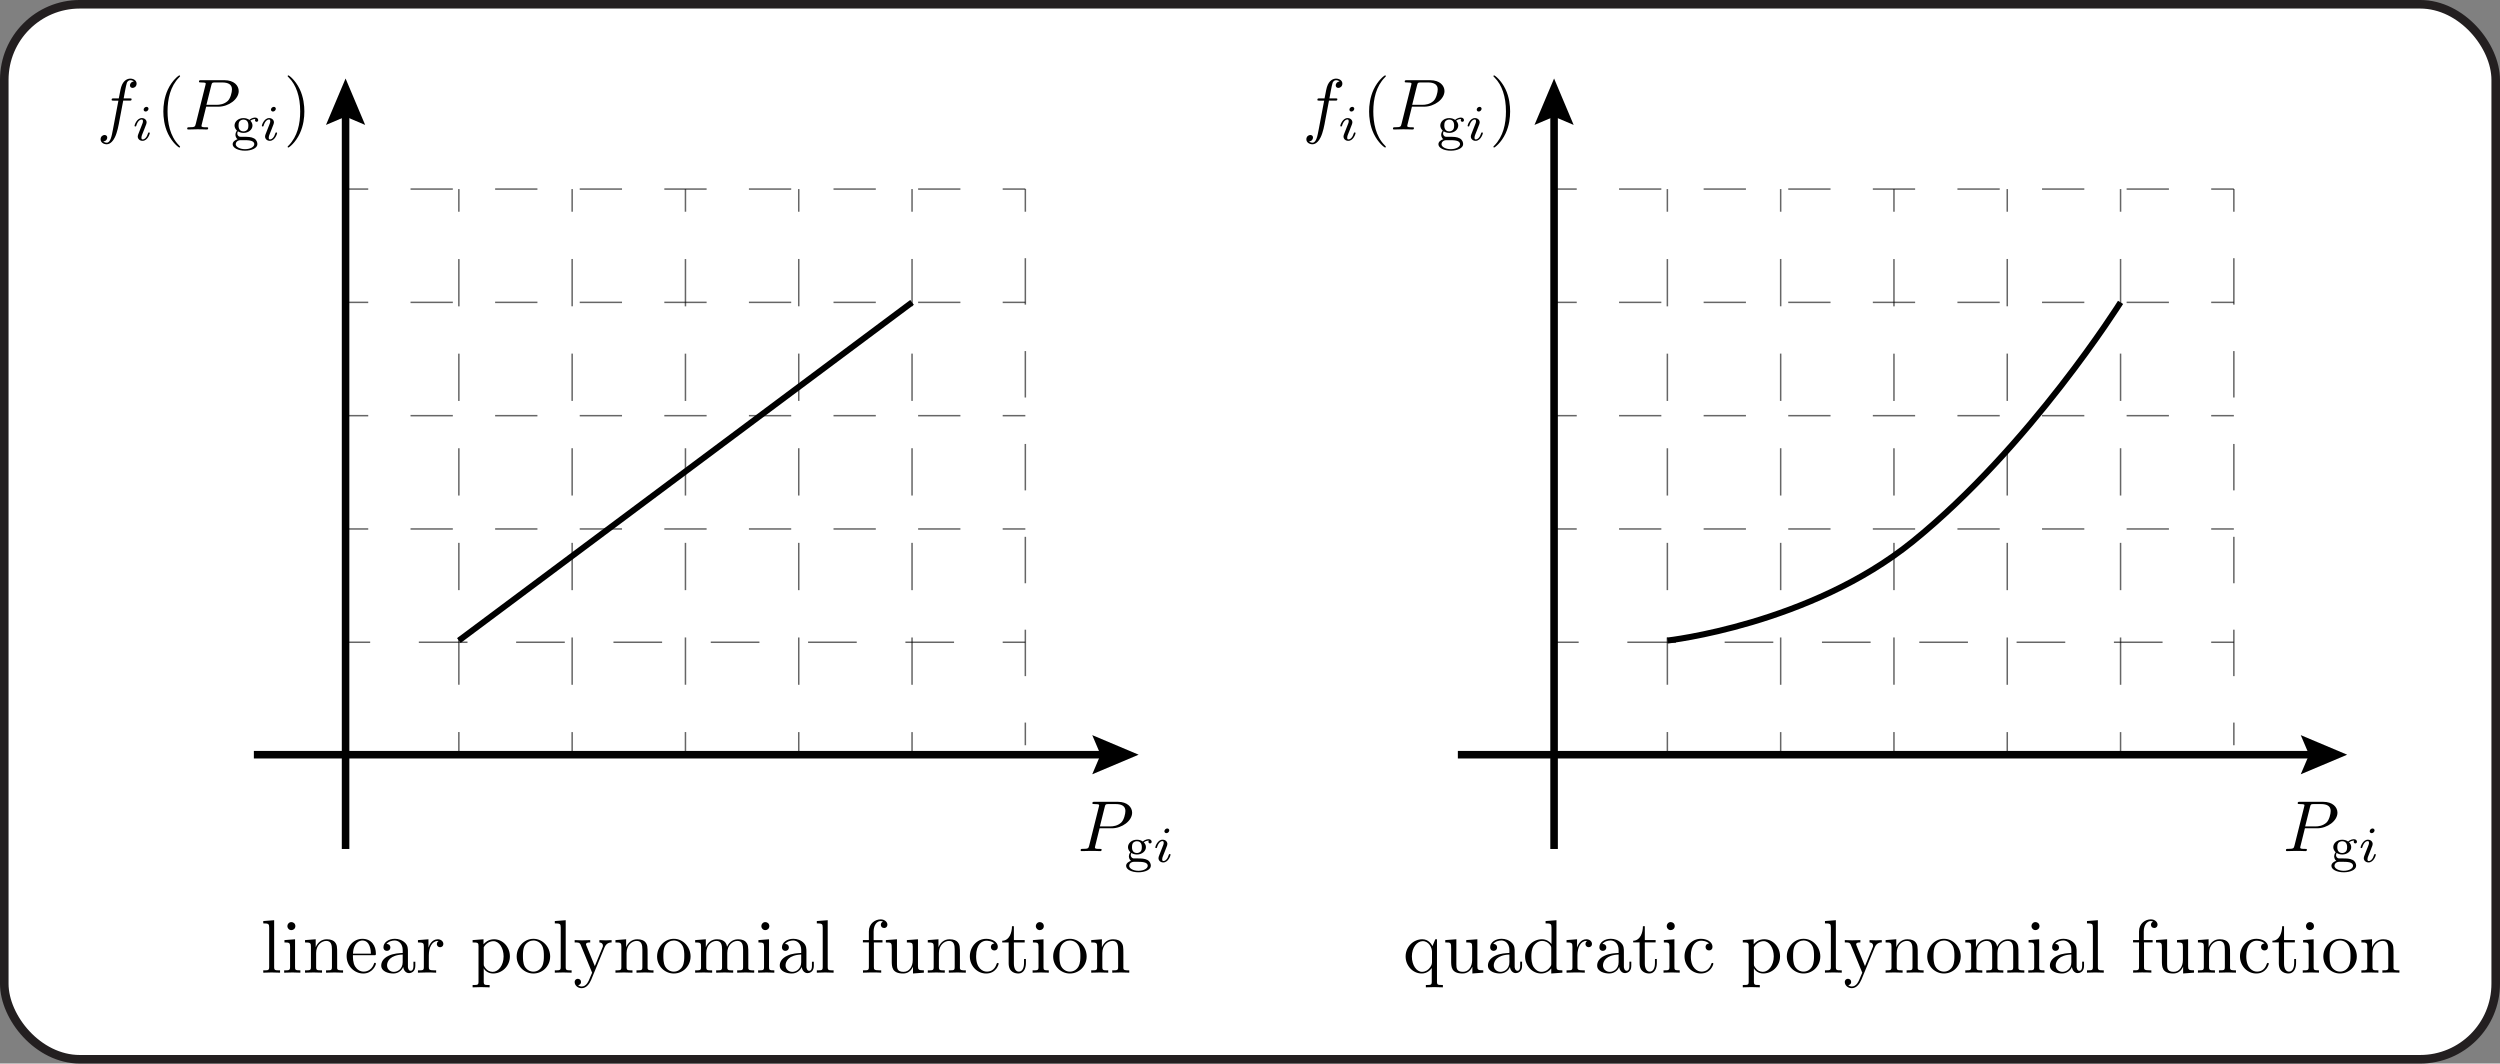 <?xml version="1.0" encoding="UTF-8"?>
<svg id="Layer_1" data-name="Layer 1" xmlns="http://www.w3.org/2000/svg" viewBox="0 0 165.493 70.405">
  <rect x="0" y="0" width="165.493" height="70.405" fill="#808080" stroke="none"/>
  <defs>
    <style>
      .cls-1 {
        fill: #fff;
        stroke: #231f20;
        stroke-miterlimit: 2;
        stroke-width: .567px;
      }

      .cls-2 {
        stroke-dasharray: 0 0 2.8 2.8;
      }

      .cls-2, .cls-3, .cls-4, .cls-5, .cls-6, .cls-7, .cls-8, .cls-9, .cls-10, .cls-11, .cls-12, .cls-13 {
        fill: none;
        stroke: #000;
        stroke-miterlimit: 10;
      }

      .cls-2, .cls-3, .cls-5, .cls-6, .cls-7, .cls-8, .cls-9, .cls-10, .cls-11, .cls-12 {
        stroke-width: .1px;
      }

      .cls-14 {
        opacity: .6;
      }

      .cls-3 {
        stroke-dasharray: 0 0 2.8 2.8;
      }

      .cls-4 {
        stroke-width: .4px;
      }

      .cls-5 {
        stroke-dasharray: 0 0 2.8 2.8;
      }

      .cls-7 {
        stroke-dasharray: 0 0 3.132 3.132;
      }

      .cls-8 {
        stroke-dasharray: 0 0 3.221 3.221;
      }

      .cls-9 {
        stroke-dasharray: 0 0 3.074 3.074;
      }

      .cls-10 {
        stroke-dasharray: 0 0 3.131 3.131;
      }

      .cls-11 {
        stroke-dasharray: 0 0 3.131 3.131;
      }

      .cls-12 {
        stroke-dasharray: 0 0 2.8 2.8;
      }

      .cls-13 {
        stroke-width: .5px;
      }
    </style>
  </defs>
  <rect class="cls-1" x=".283" y=".283" width="164.926" height="69.838" rx="5" ry="5"/>
  <g>
    <g>
      <line class="cls-13" x1="22.876" y1="56.2" x2="22.876" y2="7.287"/>
      <polygon points="24.172 8.27 22.876 7.719 21.579 8.27 22.876 5.197 24.172 8.27"/>
    </g>
    <g>
      <line class="cls-13" x1="16.805" y1="49.959" x2="73.286" y2="49.959"/>
      <polygon points="72.303 51.255 72.854 49.959 72.303 48.663 75.375 49.959 72.303 51.255"/>
    </g>
    <g class="cls-14">
      <g>
        <line class="cls-6" x1="22.876" y1="35.016" x2="24.376" y2="35.016"/>
        <line class="cls-12" x1="27.176" y1="35.016" x2="64.975" y2="35.016"/>
        <line class="cls-6" x1="66.375" y1="35.016" x2="67.875" y2="35.016"/>
      </g>
    </g>
    <g class="cls-14">
      <g>
        <line class="cls-6" x1="22.876" y1="20.016" x2="24.376" y2="20.016"/>
        <line class="cls-3" x1="27.176" y1="20.016" x2="64.975" y2="20.016"/>
        <line class="cls-6" x1="66.375" y1="20.016" x2="67.875" y2="20.016"/>
      </g>
    </g>
    <g class="cls-14">
      <g>
        <line class="cls-6" x1="23.004" y1="42.516" x2="24.504" y2="42.516"/>
        <line class="cls-8" x1="27.725" y1="42.516" x2="64.765" y2="42.516"/>
        <line class="cls-6" x1="66.375" y1="42.516" x2="67.875" y2="42.516"/>
      </g>
    </g>
    <g class="cls-14">
      <g>
        <line class="cls-6" x1="22.876" y1="27.516" x2="24.376" y2="27.516"/>
        <line class="cls-5" x1="27.176" y1="27.516" x2="64.975" y2="27.516"/>
        <line class="cls-6" x1="66.375" y1="27.516" x2="67.875" y2="27.516"/>
      </g>
    </g>
    <g class="cls-14">
      <g>
        <line class="cls-6" x1="22.876" y1="12.516" x2="24.376" y2="12.516"/>
        <line class="cls-3" x1="27.176" y1="12.516" x2="64.975" y2="12.516"/>
        <line class="cls-6" x1="66.375" y1="12.516" x2="67.875" y2="12.516"/>
      </g>
    </g>
    <g class="cls-14">
      <g>
        <line class="cls-6" x1="30.375" y1="49.959" x2="30.375" y2="48.459"/>
        <line class="cls-10" x1="30.375" y1="45.328" x2="30.375" y2="15.581"/>
        <line class="cls-6" x1="30.375" y1="14.016" x2="30.375" y2="12.516"/>
      </g>
    </g>
    <g class="cls-14">
      <g>
        <line class="cls-6" x1="37.875" y1="49.963" x2="37.875" y2="48.463"/>
        <line class="cls-7" x1="37.875" y1="45.331" x2="37.875" y2="15.581"/>
        <line class="cls-6" x1="37.875" y1="14.016" x2="37.875" y2="12.516"/>
      </g>
    </g>
    <g class="cls-14">
      <g>
        <line class="cls-6" x1="45.375" y1="49.96" x2="45.375" y2="48.46"/>
        <line class="cls-11" x1="45.375" y1="45.328" x2="45.375" y2="15.581"/>
        <line class="cls-6" x1="45.375" y1="14.016" x2="45.375" y2="12.516"/>
      </g>
    </g>
    <g class="cls-14">
      <g>
        <line class="cls-6" x1="52.875" y1="49.963" x2="52.875" y2="48.463"/>
        <line class="cls-7" x1="52.875" y1="45.331" x2="52.875" y2="15.581"/>
        <line class="cls-6" x1="52.875" y1="14.016" x2="52.875" y2="12.516"/>
      </g>
    </g>
    <g class="cls-14">
      <g>
        <line class="cls-6" x1="60.375" y1="49.963" x2="60.375" y2="48.463"/>
        <line class="cls-7" x1="60.375" y1="45.331" x2="60.375" y2="15.581"/>
        <line class="cls-6" x1="60.375" y1="14.016" x2="60.375" y2="12.516"/>
      </g>
    </g>
    <g class="cls-14">
      <g>
        <line class="cls-6" x1="67.875" y1="49.333" x2="67.875" y2="47.833"/>
        <line class="cls-9" x1="67.875" y1="44.758" x2="67.875" y2="15.553"/>
        <line class="cls-6" x1="67.875" y1="14.016" x2="67.875" y2="12.516"/>
      </g>
    </g>
    <g>
      <path d="m76.93,56.129c.084-.207.104-.257.104-.334,0-.09-.03-.117-.083-.117-.124,0-.271.12-.357.407-.011.037-.014.054-.061.054-.01,0-.057,0-.057-.043,0-.057.153-.511.484-.511.184,0,.317.127.317.284,0,.033-.01.073-.02.107-.014.04-.134.344-.164.424-.037.087-.073.177-.107.267-.029.074-.053.137-.053.214,0,.074.017.117.083.117.131,0,.277-.137.354-.404.014-.037.017-.057.063-.057.01,0,.054,0,.054.043,0,.05-.147.511-.481.511-.184,0-.317-.127-.317-.284,0-.057.017-.097.03-.141l.21-.538Zm.284-.976c-.09,0-.134-.07-.134-.127,0-.097.097-.184.188-.184.094,0,.134.073.134.127,0,.09-.091.184-.188.184Z"/>
      <path d="m74.851,56.601c0,.097.061.197.167.221.027.003.147.003.221.003.324,0,.521,0,.719.104.184.1.224.281.224.381,0,.268-.395.434-.818.434-.451,0-.819-.183-.819-.427,0-.174.174-.284.324-.334-.13-.097-.14-.254-.14-.297,0-.13.073-.241.1-.271-.094-.087-.16-.207-.16-.337,0-.261.251-.491.595-.491.147,0,.287.047.388.12.157-.144.338-.154.388-.154.134,0,.197.094.197.17,0,.077-.061.11-.107.11-.057,0-.106-.04-.106-.107,0-.053.017-.067.03-.08-.057,0-.188.003-.338.11.08.087.141.19.141.321,0,.261-.251.491-.595.491-.194,0-.314-.074-.364-.104-.021.027-.044.053-.044.137Zm.218.448c-.214.003-.321.147-.321.264,0,.174.265.331.615.331s.614-.154.614-.331c0-.264-.417-.264-.715-.264h-.193Zm.451-.698c.066-.087.066-.221.066-.274,0-.07,0-.391-.327-.391-.12,0-.211.06-.258.117-.066.087-.066.22-.066.274,0,.07,0,.391.327.391.12,0,.211-.061.258-.117Z"/>
      <path d="m72.494,56.025c-.005.029-.014.053-.014.082,0,.086.134.086.311.086.091,0,.134,0,.134.052,0,.096-.062.096-.096.096-.1,0-.206-.01-.311-.01-.1,0-.205-.004-.306-.004-.134,0-.473.014-.606.014-.014,0-.072,0-.072-.057,0-.091.053-.091.134-.091.377,0,.387-.038.435-.225l.64-2.564c.014-.058.019-.072.019-.091,0-.053-.029-.067-.105-.077-.058-.005-.144-.009-.206-.009-.095,0-.138,0-.138-.058,0-.091.052-.091.143-.091h1.548c.625,0,.94.354.94.721,0,.535-.664,1.032-1.342,1.032h-.812l-.296,1.194Zm.315-1.318h.673c.211,0,.497-.038.736-.253.186-.172.281-.583.281-.769,0-.33-.253-.458-.649-.458h-.458c-.206,0-.215.014-.259.181l-.324,1.299Z"/>
    </g>
    <line class="cls-4" x1="30.375" y1="42.402" x2="60.375" y2="20.016"/>
    <path class="cls-4" d="m140.375,20.016s-5.976,9.532-13.759,15.831c-6.804,5.506-16.241,6.556-16.241,6.556"/>
    <g>
      <line class="cls-13" x1="102.876" y1="56.2" x2="102.876" y2="7.287"/>
      <polygon points="104.172 8.27 102.876 7.719 101.579 8.27 102.876 5.197 104.172 8.27"/>
    </g>
    <g>
      <line class="cls-13" x1="96.506" y1="49.959" x2="153.286" y2="49.959"/>
      <polygon points="152.303 51.255 152.854 49.959 152.303 48.663 155.375 49.959 152.303 51.255"/>
    </g>
    <g class="cls-14">
      <g>
        <line class="cls-6" x1="102.876" y1="35.016" x2="104.376" y2="35.016"/>
        <line class="cls-12" x1="107.176" y1="35.016" x2="144.975" y2="35.016"/>
        <line class="cls-6" x1="146.375" y1="35.016" x2="147.875" y2="35.016"/>
      </g>
    </g>
    <g class="cls-14">
      <g>
        <line class="cls-6" x1="102.876" y1="20.016" x2="104.376" y2="20.016"/>
        <line class="cls-3" x1="107.176" y1="20.016" x2="144.975" y2="20.016"/>
        <line class="cls-6" x1="146.375" y1="20.016" x2="147.875" y2="20.016"/>
      </g>
    </g>
    <g class="cls-14">
      <g>
        <line class="cls-6" x1="103.004" y1="42.516" x2="104.504" y2="42.516"/>
        <line class="cls-8" x1="107.725" y1="42.516" x2="144.765" y2="42.516"/>
        <line class="cls-6" x1="146.375" y1="42.516" x2="147.875" y2="42.516"/>
      </g>
    </g>
    <g class="cls-14">
      <g>
        <line class="cls-6" x1="102.876" y1="27.516" x2="104.376" y2="27.516"/>
        <line class="cls-2" x1="107.176" y1="27.516" x2="144.975" y2="27.516"/>
        <line class="cls-6" x1="146.375" y1="27.516" x2="147.875" y2="27.516"/>
      </g>
    </g>
    <g class="cls-14">
      <g>
        <line class="cls-6" x1="102.876" y1="12.516" x2="104.376" y2="12.516"/>
        <line class="cls-3" x1="107.176" y1="12.516" x2="144.975" y2="12.516"/>
        <line class="cls-6" x1="146.375" y1="12.516" x2="147.875" y2="12.516"/>
      </g>
    </g>
    <g class="cls-14">
      <g>
        <line class="cls-6" x1="110.375" y1="49.959" x2="110.375" y2="48.459"/>
        <line class="cls-10" x1="110.375" y1="45.328" x2="110.375" y2="15.581"/>
        <line class="cls-6" x1="110.375" y1="14.016" x2="110.375" y2="12.516"/>
      </g>
    </g>
    <g class="cls-14">
      <g>
        <line class="cls-6" x1="117.875" y1="49.963" x2="117.875" y2="48.463"/>
        <line class="cls-7" x1="117.875" y1="45.331" x2="117.875" y2="15.581"/>
        <line class="cls-6" x1="117.875" y1="14.016" x2="117.875" y2="12.516"/>
      </g>
    </g>
    <g class="cls-14">
      <g>
        <line class="cls-6" x1="125.375" y1="49.96" x2="125.375" y2="48.46"/>
        <line class="cls-11" x1="125.375" y1="45.328" x2="125.375" y2="15.581"/>
        <line class="cls-6" x1="125.375" y1="14.016" x2="125.375" y2="12.516"/>
      </g>
    </g>
    <g class="cls-14">
      <g>
        <line class="cls-6" x1="132.875" y1="49.963" x2="132.875" y2="48.463"/>
        <line class="cls-7" x1="132.875" y1="45.331" x2="132.875" y2="15.581"/>
        <line class="cls-6" x1="132.875" y1="14.016" x2="132.875" y2="12.516"/>
      </g>
    </g>
    <g class="cls-14">
      <g>
        <line class="cls-6" x1="140.375" y1="49.963" x2="140.375" y2="48.463"/>
        <line class="cls-7" x1="140.375" y1="45.331" x2="140.375" y2="15.581"/>
        <line class="cls-6" x1="140.375" y1="14.016" x2="140.375" y2="12.516"/>
      </g>
    </g>
    <g class="cls-14">
      <g>
        <line class="cls-6" x1="147.875" y1="49.333" x2="147.875" y2="47.833"/>
        <line class="cls-9" x1="147.875" y1="44.758" x2="147.875" y2="15.553"/>
        <line class="cls-6" x1="147.875" y1="14.016" x2="147.875" y2="12.516"/>
      </g>
    </g>
    <g>
      <path d="m156.717,56.129c.084-.207.104-.257.104-.334,0-.09-.03-.117-.083-.117-.124,0-.271.12-.357.407-.011.037-.014.054-.061.054-.01,0-.057,0-.057-.043,0-.057.153-.511.484-.511.184,0,.317.127.317.284,0,.033-.01.073-.02.107-.014.04-.134.344-.164.424-.037.087-.073.177-.107.267-.029.074-.053.137-.053.214,0,.074.017.117.083.117.131,0,.277-.137.354-.404.014-.037.017-.057.063-.057.01,0,.054,0,.054.043,0,.05-.147.511-.481.511-.184,0-.317-.127-.317-.284,0-.057.017-.097.03-.141l.21-.538Zm.284-.976c-.09,0-.134-.07-.134-.127,0-.097.097-.184.188-.184.094,0,.134.073.134.127,0,.09-.091.184-.188.184Z"/>
      <path d="m154.638,56.601c0,.097.061.197.167.221.027.003.147.003.221.003.324,0,.521,0,.719.104.184.1.224.281.224.381,0,.268-.395.434-.818.434-.451,0-.819-.183-.819-.427,0-.174.174-.284.324-.334-.13-.097-.14-.254-.14-.297,0-.13.073-.241.1-.271-.094-.087-.16-.207-.16-.337,0-.261.251-.491.595-.491.147,0,.287.047.388.12.157-.144.338-.154.388-.154.134,0,.197.094.197.17,0,.077-.061.11-.107.11-.057,0-.106-.04-.106-.107,0-.053.017-.067.03-.08-.057,0-.188.003-.338.11.08.087.141.19.141.321,0,.261-.251.491-.595.491-.194,0-.314-.074-.364-.104-.021.027-.044.053-.044.137Zm.218.448c-.214.003-.321.147-.321.264,0,.174.265.331.615.331s.614-.154.614-.331c0-.264-.417-.264-.715-.264h-.193Zm.451-.698c.066-.087.066-.221.066-.274,0-.07,0-.391-.327-.391-.12,0-.211.06-.258.117-.066.087-.066.22-.066.274,0,.07,0,.391.327.391.12,0,.211-.061.258-.117Z"/>
      <path d="m152.281,56.025c-.005.029-.015.053-.015.082,0,.086.134.086.311.086.091,0,.134,0,.134.052,0,.096-.062.096-.096.096-.101,0-.205-.01-.311-.01-.101,0-.205-.004-.306-.004-.134,0-.473.014-.606.014-.015,0-.071,0-.071-.057,0-.091.052-.091.134-.091.377,0,.387-.038.435-.225l.64-2.564c.015-.058.02-.072.02-.091,0-.053-.029-.067-.105-.077-.058-.005-.144-.009-.205-.009-.096,0-.139,0-.139-.058,0-.091.053-.091.144-.091h1.547c.626,0,.941.354.941.721,0,.535-.664,1.032-1.343,1.032h-.812l-.296,1.194Zm.314-1.318h.674c.21,0,.497-.038.735-.253.187-.172.282-.583.282-.769,0-.33-.253-.458-.649-.458h-.459c-.205,0-.215.014-.258.181l-.325,1.299Z"/>
    </g>
    <g>
      <path d="m19.847,8.834c-.281.606-.711.932-.759.932-.029,0-.048-.02-.048-.048,0-.015,0-.023.062-.081.593-.602.77-1.442.77-2.259,0-.999-.272-1.758-.74-2.23-.091-.086-.091-.096-.091-.11,0-.028.019-.048.048-.048.048,0,.458.311.745.898.263.539.314,1.117.314,1.49,0,.4-.057.931-.301,1.456Z"/>
      <path d="m17.787,8.36c.084-.207.104-.257.104-.334,0-.09-.03-.116-.083-.116-.124,0-.271.12-.357.407-.011.037-.014.054-.061.054-.01,0-.057,0-.057-.044,0-.057.153-.511.484-.511.184,0,.317.127.317.284,0,.033-.01.073-.02.106-.014.04-.134.345-.164.425-.037.087-.073.177-.107.267-.029.074-.053.138-.053.214,0,.074.017.117.083.117.131,0,.277-.137.354-.404.014-.037.017-.057.063-.057.01,0,.054,0,.054.043,0,.051-.147.512-.481.512-.184,0-.317-.127-.317-.284,0-.057.017-.097.03-.141l.21-.538Zm.284-.976c-.09,0-.134-.07-.134-.127,0-.097.097-.184.188-.184.094,0,.134.073.134.127,0,.09-.091.184-.188.184Z"/>
      <path d="m15.707,8.832c0,.097.061.197.167.221.027.003.147.003.221.003.324,0,.521,0,.719.104.184.101.224.281.224.381,0,.268-.395.435-.818.435-.451,0-.819-.184-.819-.428,0-.174.174-.284.324-.334-.13-.097-.14-.254-.14-.298,0-.13.073-.24.1-.271-.094-.087-.16-.207-.16-.337,0-.261.251-.491.595-.491.147,0,.287.047.388.12.157-.144.338-.154.388-.154.134,0,.197.094.197.171s-.061.11-.107.11c-.057,0-.106-.04-.106-.107,0-.053.017-.066.03-.08-.057,0-.188.004-.338.11.08.087.141.19.141.321,0,.261-.251.491-.595.491-.194,0-.314-.074-.364-.104-.021.026-.044.053-.044.137Zm.218.447c-.214.004-.321.147-.321.265,0,.174.265.331.615.331s.614-.154.614-.331c0-.265-.417-.265-.715-.265h-.193Zm.451-.698c.066-.087.066-.221.066-.273,0-.07,0-.392-.327-.392-.12,0-.211.061-.258.117-.066.087-.066.221-.066.274,0,.07,0,.391.327.391.12,0,.211-.061.258-.117Z"/>
      <path d="m13.351,8.256c-.005.029-.015.053-.015.082,0,.086.134.086.311.086.091,0,.134,0,.134.052,0,.096-.062.096-.096.096-.101,0-.205-.01-.311-.01-.101,0-.205-.004-.306-.004-.134,0-.473.014-.606.014-.015,0-.071,0-.071-.057,0-.091.052-.091.134-.091.377,0,.387-.038.435-.225l.64-2.564c.015-.058.02-.072.02-.091,0-.053-.029-.067-.105-.077-.058-.005-.144-.009-.205-.009-.096,0-.139,0-.139-.058,0-.091.053-.091.144-.091h1.547c.626,0,.941.354.941.721,0,.535-.664,1.032-1.343,1.032h-.812l-.296,1.193Zm.314-1.317h.674c.21,0,.497-.038.735-.254.187-.172.282-.582.282-.769,0-.329-.254-.458-.649-.458h-.459c-.205,0-.215.014-.258.181l-.325,1.3Z"/>
      <path d="m11.873,9.766c-.048,0-.459-.311-.745-.898-.263-.539-.315-1.117-.315-1.489,0-.401.058-.932.301-1.457.282-.606.712-.932.76-.932.028,0,.048.015.048.048,0,.015,0,.024-.062.081-.587.598-.769,1.429-.769,2.26,0,.73.152,1.633.75,2.234.081.082.081.091.081.105,0,.033-.02.048-.048.048Z"/>
      <path d="m9.359,8.36c.084-.207.104-.257.104-.334,0-.09-.03-.116-.083-.116-.124,0-.271.12-.357.407-.011.037-.014.054-.061.054-.01,0-.057,0-.057-.044,0-.057.153-.511.484-.511.184,0,.317.127.317.284,0,.033-.01.073-.02.106-.014.04-.134.345-.164.425-.037.087-.073.177-.107.267-.029.074-.053.138-.053.214,0,.074.017.117.083.117.131,0,.277-.137.354-.404.014-.037.017-.057.063-.057.01,0,.054,0,.054.043,0,.051-.147.512-.481.512-.184,0-.317-.127-.317-.284,0-.057.017-.097.03-.141l.21-.538Zm.284-.976c-.09,0-.134-.07-.134-.127,0-.097.097-.184.188-.184.094,0,.134.073.134.127,0,.09-.091.184-.188.184Z"/>
      <path d="m7.872,8.175c-.004.034-.114.611-.267.912-.086.182-.277.464-.54.464-.196,0-.406-.115-.406-.33,0-.181.139-.286.263-.286.091,0,.177.058.177.167,0,.071-.043.244-.263.258.091.086.21.086.229.086.248,0,.329-.435.415-.897l.358-1.887h-.315c-.091,0-.134,0-.134-.058,0-.091.053-.091.144-.091h.33c.114-.602.129-.649.157-.749.144-.474.444-.56.606-.56.196,0,.416.11.416.33,0,.182-.139.286-.263.286-.091,0-.177-.057-.177-.167,0-.071.048-.238.258-.258-.091-.086-.215-.086-.234-.086-.101,0-.182.071-.225.162-.028.058-.096.396-.114.497l-.101.544h.396c.081,0,.129,0,.129.053,0,.096-.048.096-.144.096h-.41l-.287,1.514Z"/>
    </g>
    <g>
      <path d="m99.665,8.834c-.281.606-.711.932-.759.932-.029,0-.048-.02-.048-.048,0-.015,0-.023.062-.081.593-.602.77-1.442.77-2.259,0-.999-.272-1.758-.74-2.23-.091-.086-.091-.096-.091-.11,0-.028.019-.048.048-.048.048,0,.458.311.745.898.263.539.314,1.117.314,1.49,0,.4-.057.931-.301,1.456Z"/>
      <path d="m97.605,8.36c.084-.207.104-.257.104-.334,0-.09-.03-.116-.083-.116-.124,0-.271.12-.357.407-.011.037-.014.054-.061.054-.01,0-.057,0-.057-.044,0-.057.153-.511.484-.511.184,0,.317.127.317.284,0,.033-.01.073-.02.106-.014.04-.134.345-.164.425-.037.087-.073.177-.107.267-.029.074-.053.138-.053.214,0,.074.017.117.083.117.131,0,.277-.137.354-.404.014-.037.017-.057.063-.057.01,0,.054,0,.054.043,0,.051-.147.512-.481.512-.184,0-.317-.127-.317-.284,0-.057.017-.097.03-.141l.21-.538Zm.284-.976c-.09,0-.134-.07-.134-.127,0-.097.097-.184.188-.184.094,0,.134.073.134.127,0,.09-.091.184-.188.184Z"/>
      <path d="m95.525,8.832c0,.097.061.197.167.221.027.003.147.003.221.003.324,0,.521,0,.719.104.184.101.224.281.224.381,0,.268-.395.435-.818.435-.451,0-.819-.184-.819-.428,0-.174.174-.284.324-.334-.13-.097-.14-.254-.14-.298,0-.13.073-.24.1-.271-.094-.087-.16-.207-.16-.337,0-.261.251-.491.595-.491.147,0,.287.047.388.12.157-.144.338-.154.388-.154.134,0,.197.094.197.171s-.061.11-.107.11c-.057,0-.106-.04-.106-.107,0-.053.017-.066.03-.08-.057,0-.188.004-.338.11.08.087.141.19.141.321,0,.261-.251.491-.595.491-.194,0-.314-.074-.364-.104-.021.026-.044.053-.044.137Zm.218.447c-.214.004-.321.147-.321.265,0,.174.265.331.615.331s.614-.154.614-.331c0-.265-.417-.265-.715-.265h-.193Zm.451-.698c.066-.087.066-.221.066-.273,0-.07,0-.392-.327-.392-.12,0-.211.061-.258.117-.066.087-.066.221-.066.274,0,.07,0,.391.327.391.12,0,.211-.061.258-.117Z"/>
      <path d="m93.169,8.256c-.005.029-.015.053-.015.082,0,.086.134.086.311.086.091,0,.134,0,.134.052,0,.096-.062.096-.096.096-.101,0-.205-.01-.311-.01-.101,0-.205-.004-.306-.004-.134,0-.473.014-.606.014-.015,0-.071,0-.071-.057,0-.091.052-.091.134-.091.377,0,.387-.038.435-.225l.64-2.564c.015-.058.02-.072.02-.091,0-.053-.029-.067-.105-.077-.058-.005-.144-.009-.205-.009-.096,0-.139,0-.139-.058,0-.091.053-.091.144-.091h1.547c.626,0,.941.354.941.721,0,.535-.664,1.032-1.343,1.032h-.812l-.296,1.193Zm.314-1.317h.674c.21,0,.497-.038.735-.254.187-.172.282-.582.282-.769,0-.329-.254-.458-.649-.458h-.459c-.205,0-.215.014-.258.181l-.325,1.3Z"/>
      <path d="m91.691,9.766c-.048,0-.459-.311-.745-.898-.263-.539-.315-1.117-.315-1.489,0-.401.058-.932.301-1.457.282-.606.712-.932.76-.932.028,0,.048.015.048.048,0,.015,0,.024-.062.081-.587.598-.769,1.429-.769,2.26,0,.73.152,1.633.75,2.234.081.082.081.091.081.105,0,.033-.02.048-.048.048Z"/>
      <path d="m89.177,8.36c.084-.207.104-.257.104-.334,0-.09-.03-.116-.083-.116-.124,0-.271.12-.357.407-.011.037-.014.054-.061.054-.01,0-.057,0-.057-.044,0-.057.153-.511.484-.511.184,0,.317.127.317.284,0,.033-.01.073-.02.106-.014.04-.134.345-.164.425-.037.087-.073.177-.107.267-.029.074-.053.138-.053.214,0,.074.017.117.083.117.131,0,.277-.137.354-.404.014-.037.017-.057.063-.057.01,0,.054,0,.054.043,0,.051-.147.512-.481.512-.184,0-.317-.127-.317-.284,0-.057.017-.097.03-.141l.21-.538Zm.284-.976c-.09,0-.134-.07-.134-.127,0-.097.097-.184.188-.184.094,0,.134.073.134.127,0,.09-.091.184-.188.184Z"/>
      <path d="m87.69,8.175c-.004.034-.114.611-.267.912-.086.182-.277.464-.54.464-.196,0-.406-.115-.406-.33,0-.181.139-.286.263-.286.091,0,.177.058.177.167,0,.071-.043.244-.263.258.091.086.21.086.229.086.248,0,.329-.435.415-.897l.358-1.887h-.315c-.091,0-.134,0-.134-.058,0-.091.053-.091.144-.091h.33c.114-.602.129-.649.157-.749.144-.474.444-.56.606-.56.196,0,.416.11.416.33,0,.182-.139.286-.263.286-.091,0-.177-.057-.177-.167,0-.071.048-.238.258-.258-.091-.086-.215-.086-.234-.086-.101,0-.182.071-.225.162-.028.058-.096.396-.114.497l-.101.544h.396c.081,0,.129,0,.129.053,0,.096-.048.096-.144.096h-.41l-.287,1.514Z"/>
    </g>
    <g>
      <path d="m94.114,64.443c-.581,0-1.066-.505-1.066-1.131,0-.65.525-1.136,1.106-1.136.4,0,.605.315.67.455l.19-.455h.11v2.803c0,.225.055.225.391.225v.155c-.176-.005-.431-.015-.566-.015-.13,0-.39.01-.561.015v-.155c.336,0,.391,0,.391-.225v-.896c-.11.146-.315.36-.665.36Zm.069-2.142c-.37,0-.721.415-.721,1.011,0,.575.306,1.021.671,1.021.235,0,.396-.136.461-.206.109-.119.2-.26.2-.42v-.706c0-.265-.211-.7-.611-.7Z"/>
      <path d="m96.823,64.443c-.761,0-.761-.455-.761-.846v-.751c0-.445,0-.46-.39-.46v-.155l.735-.055v1.661c0,.261.021.496.44.496.365,0,.605-.341.605-.776v-.891c0-.245-.04-.28-.391-.28v-.155l.736-.055v1.776c0,.245.04.28.391.28v.155l-.721.055v-.45c-.146.311-.366.45-.646.45Z"/>
      <path d="m99.298,64.443c-.315,0-.801-.125-.801-.53,0-.22.125-.48.5-.65.315-.15.666-.165.921-.181v-.185c0-.445-.285-.641-.53-.641-.16,0-.405.055-.54.23.229.005.255.17.255.229,0,.13-.09.23-.23.23-.13,0-.229-.085-.229-.235,0-.33.345-.565.755-.565.24,0,.491.08.687.275.18.185.18.38.18.591v1.001c0,.024.021.25.186.25.055,0,.18-.03.18-.32v-.28h.125v.28c0,.405-.305.476-.41.476-.235,0-.37-.211-.391-.41-.095.234-.325.435-.655.435Zm-.415-.535c0,.25.205.426.45.426.225,0,.585-.171.585-.646v-.501c-.825.03-1.035.445-1.035.721Z"/>
      <path d="m102.018,64.443c-.57,0-1.061-.495-1.061-1.131,0-.646.525-1.136,1.116-1.136.271,0,.485.13.631.311v-1.082c0-.245-.04-.279-.391-.279v-.155l.721-.056v3.038c0,.245.04.28.391.28v.155l-.736.055v-.33c-.125.16-.351.33-.671.33Zm.616-1.856c-.155-.226-.365-.301-.541-.301-.27,0-.46.166-.565.32-.145.226-.155.526-.155.711,0,.205.016.49.146.696.12.189.3.32.525.32.215,0,.44-.11.591-.351.055-.085.055-.096.055-.186v-1.025c0-.091,0-.101-.055-.186Z"/>
      <path d="m105.013,62.176c.216,0,.371.145.371.305s-.125.221-.216.221c-.109,0-.215-.075-.215-.215,0-.131.1-.19.115-.195-.01-.006-.021-.006-.056-.006-.38,0-.59.446-.59.941v.771c0,.181.01.235.38.235h.105v.155c-.2-.015-.436-.015-.636-.015-.141,0-.375.01-.57.015v-.155c.335,0,.39,0,.39-.225v-1.342c0-.245-.04-.28-.39-.28v-.155l.695-.055v.551c.07-.216.25-.551.615-.551Z"/>
      <path d="m106.528,64.443c-.315,0-.801-.125-.801-.53,0-.22.125-.48.5-.65.315-.15.666-.165.921-.181v-.185c0-.445-.285-.641-.53-.641-.16,0-.405.055-.54.23.229.005.255.17.255.229,0,.13-.09.23-.23.23-.13,0-.229-.085-.229-.235,0-.33.345-.565.755-.565.24,0,.491.08.687.275.18.185.18.38.18.591v1.001c0,.024.021.25.186.25.055,0,.18-.03.18-.32v-.28h.125v.28c0,.405-.305.476-.41.476-.235,0-.37-.211-.391-.41-.095.234-.325.435-.655.435Zm-.415-.535c0,.25.205.426.45.426.225,0,.585-.171.585-.646v-.501c-.825.03-1.035.445-1.035.721Z"/>
      <path d="m108.882,63.778c0,.085,0,.54.336.54.185,0,.335-.19.335-.561v-.275h.125v.286c0,.32-.14.675-.495.675-.181,0-.646-.06-.646-.675v-1.382h-.426v-.11c.49-.02.641-.556.646-.966h.125v.921h.716v.155h-.716v1.392Z"/>
      <path d="m110.842,64.013c0,.194.021.22.351.22v.155c-.17-.005-.346-.015-.521-.015-.12,0-.391.01-.551.015v-.155c.336,0,.391,0,.391-.225v-1.347c0-.245-.045-.275-.37-.275v-.155l.7-.055v1.837Zm-.245-2.442c-.155,0-.265-.131-.265-.266,0-.13.109-.266.265-.266.141,0,.266.105.266.266s-.125.266-.266.266Z"/>
      <path d="m112.633,64.318c.186,0,.511-.06.655-.525.011-.03.021-.05.065-.05.015,0,.065,0,.065.05s-.16.65-.831.65c-.581,0-1.076-.495-1.076-1.136,0-.621.46-1.161,1.086-1.161.386,0,.766.195.766.535,0,.15-.1.235-.23.235-.14,0-.229-.1-.229-.23,0-.064.029-.215.235-.229-.176-.181-.491-.186-.536-.186-.265,0-.676.21-.676,1.026,0,.806.44,1.021.706,1.021Z"/>
      <path d="m116.789,62.176c.561,0,1.046.495,1.046,1.131,0,.646-.521,1.136-1.116,1.136-.381,0-.591-.27-.615-.35v.886c0,.225.055.225.39.225v.155c-.175-.005-.43-.015-.565-.015-.13,0-.391.01-.561.015v-.155c.336,0,.391,0,.391-.225v-2.343c0-.22-.035-.25-.391-.25v-.155l.721-.055v.33c.101-.11.311-.33.701-.33Zm-.616,1.852c.136.205.325.306.525.306.371,0,.721-.421.721-1.026,0-.565-.305-1.006-.67-1.006-.256,0-.501.145-.646.4v1.116c0,.1,0,.104.069.21Z"/>
      <path d="m119.388,64.443c-.586,0-1.106-.48-1.106-1.126,0-.625.485-1.171,1.111-1.171.605,0,1.106.53,1.106,1.171,0,.636-.506,1.126-1.111,1.126Zm.585-.495c.11-.221.11-.49.11-.671,0-.19,0-.48-.13-.695-.13-.216-.346-.325-.565-.325-.2,0-.436.104-.57.335-.12.221-.12.49-.12.686,0,.181,0,.485.125.706.135.23.355.335.57.335.25,0,.471-.145.58-.37Z"/>
      <path d="m121.528,64.008c0,.225.055.225.391.225v.155c-.186-.005-.431-.015-.556-.015s-.391.01-.556.015v-.155c.335,0,.391,0,.391-.225v-2.604c0-.245-.04-.279-.391-.279v-.155l.721-.056v3.094Z"/>
      <path d="m123.223,64.843c-.12.286-.326.571-.641.571-.251,0-.461-.181-.461-.406,0-.149.11-.215.21-.215.115,0,.211.08.211.21,0,.08-.04.19-.195.211.095.09.21.09.235.09.32,0,.46-.346.57-.621.03-.064.1-.229.125-.295l-.751-1.827c-.07-.175-.165-.175-.405-.175v-.155c.15.01.351.016.485.016.085,0,.416-.011.546-.016v.155c-.096,0-.28,0-.28.13,0,.021.01.04.03.09l.555,1.347.506-1.231c.025-.06.03-.069.03-.12,0-.125-.08-.21-.235-.215v-.155c.11.005.346.016.436.016.115,0,.26-.006.375-.016v.155c-.08,0-.335.005-.465.32l-.881,2.137Z"/>
      <path d="m124.822,62.386v-.155l.706-.055v.525c.14-.311.375-.525.74-.525.291,0,.456.1.525.185.155.181.155.336.155.767v.955c.005.15.131.15.391.15v.155c-.17-.005-.431-.015-.561-.015-.135,0-.391.01-.565.015v-.155c.335,0,.391,0,.391-.225v-1.167c0-.285-.056-.556-.371-.556-.32,0-.675.281-.675.801v.922c0,.225.055.225.39.225v.155c-.17-.005-.43-.015-.561-.015-.135,0-.39.01-.565.015v-.155c.336,0,.391,0,.391-.225v-1.342c0-.245-.04-.28-.391-.28Z"/>
      <path d="m128.683,64.443c-.586,0-1.106-.48-1.106-1.126,0-.625.485-1.171,1.111-1.171.605,0,1.106.53,1.106,1.171,0,.636-.506,1.126-1.111,1.126Zm.585-.495c.11-.221.11-.49.11-.671,0-.19,0-.48-.13-.695-.13-.216-.346-.325-.565-.325-.2,0-.436.104-.57.335-.12.221-.12.49-.12.686,0,.181,0,.485.125.706.135.23.355.335.57.335.25,0,.471-.145.58-.37Z"/>
      <path d="m130.097,62.386v-.155l.705-.055v.525c.141-.311.376-.525.741-.525.225,0,.596.055.665.49.086-.19.306-.49.727-.49.29,0,.455.1.525.185.155.181.155.336.155.767v.955c.005.15.13.15.39.15v.155c-.17-.005-.43-.015-.561-.015-.135,0-.39.01-.565.015v-.155c.336,0,.391,0,.391-.225v-1.167c0-.285-.055-.556-.37-.556-.32,0-.676.281-.676.801v.922c0,.225.055.225.391.225v.155c-.171-.005-.431-.015-.561-.015-.136,0-.391.01-.566.015v-.155c.336,0,.391,0,.391-.225v-1.167c0-.285-.055-.556-.37-.556-.32,0-.676.281-.676.801v.922c0,.225.055.225.391.225v.155c-.17-.005-.431-.015-.561-.015-.136,0-.391.01-.565.015v-.155c.335,0,.39,0,.39-.225v-1.342c0-.245-.04-.28-.39-.28Z"/>
      <path d="m134.988,64.013c0,.194.02.22.351.22v.155c-.171-.005-.346-.015-.521-.015-.12,0-.391.01-.551.015v-.155c.335,0,.391,0,.391-.225v-1.347c0-.245-.046-.275-.371-.275v-.155l.701-.055v1.837Zm-.245-2.442c-.155,0-.266-.131-.266-.266,0-.13.11-.266.266-.266.14,0,.265.105.265.266s-.125.266-.265.266Z"/>
      <path d="m136.498,64.443c-.315,0-.801-.125-.801-.53,0-.22.125-.48.5-.65.315-.15.666-.165.921-.181v-.185c0-.445-.285-.641-.53-.641-.16,0-.405.055-.54.23.229.005.255.17.255.229,0,.13-.09.23-.23.23-.13,0-.229-.085-.229-.235,0-.33.345-.565.755-.565.24,0,.491.08.687.275.18.185.18.38.18.591v1.001c0,.024.021.25.186.25.055,0,.18-.03.18-.32v-.28h.125v.28c0,.405-.305.476-.41.476-.235,0-.37-.211-.391-.41-.095.234-.325.435-.655.435Zm-.415-.535c0,.25.205.426.45.426.225,0,.585-.171.585-.646v-.501c-.825.03-1.035.445-1.035.721Z"/>
      <path d="m138.873,64.008c0,.225.055.225.391.225v.155c-.186-.005-.431-.015-.556-.015s-.391.01-.556.015v-.155c.335,0,.391,0,.391-.225v-2.604c0-.245-.04-.279-.391-.279v-.155l.721-.056v3.094Z"/>
      <path d="m142.498,62.231v.155h-.57v1.611c0,.181.01.235.38.235h.105v.155c-.2-.015-.436-.015-.636-.015-.14,0-.375.01-.57.015v-.155c.335,0,.391,0,.391-.225v-1.622h-.396v-.155h.396v-.575c0-.53.425-.796.775-.796.266,0,.45.165.45.351,0,.12-.075.22-.22.22-.136,0-.216-.1-.216-.215,0-.125.091-.19.15-.211-.075-.034-.15-.034-.165-.034-.22,0-.46.24-.46.681v.58h.585Z"/>
      <path d="m143.873,64.443c-.761,0-.761-.455-.761-.846v-.751c0-.445,0-.46-.39-.46v-.155l.735-.055v1.661c0,.261.021.496.44.496.365,0,.605-.341.605-.776v-.891c0-.245-.04-.28-.391-.28v-.155l.736-.055v1.776c0,.245.04.28.391.28v.155l-.721.055v-.45c-.146.311-.366.45-.646.45Z"/>
      <path d="m145.497,62.386v-.155l.706-.055v.525c.14-.311.375-.525.74-.525.291,0,.456.1.525.185.155.181.155.336.155.767v.955c.005.15.131.15.391.15v.155c-.17-.005-.431-.015-.561-.015-.135,0-.391.01-.565.015v-.155c.335,0,.391,0,.391-.225v-1.167c0-.285-.056-.556-.371-.556-.32,0-.675.281-.675.801v.922c0,.225.055.225.39.225v.155c-.17-.005-.43-.015-.561-.015-.135,0-.39.01-.565.015v-.155c.336,0,.391,0,.391-.225v-1.342c0-.245-.04-.28-.391-.28Z"/>
      <path d="m149.403,64.318c.186,0,.511-.06.655-.525.011-.03.021-.05.065-.05.015,0,.065,0,.065.05s-.16.65-.831.65c-.581,0-1.076-.495-1.076-1.136,0-.621.46-1.161,1.086-1.161.386,0,.766.195.766.535,0,.15-.1.235-.23.235-.14,0-.229-.1-.229-.23,0-.064.029-.215.235-.229-.176-.181-.491-.186-.536-.186-.265,0-.676.21-.676,1.026,0,.806.44,1.021.706,1.021Z"/>
      <path d="m151.197,63.778c0,.085,0,.54.336.54.185,0,.335-.19.335-.561v-.275h.125v.286c0,.32-.14.675-.495.675-.181,0-.646-.06-.646-.675v-1.382h-.426v-.11c.49-.02.641-.556.646-.966h.125v.921h.716v.155h-.716v1.392Z"/>
      <path d="m153.157,64.013c0,.194.021.22.351.22v.155c-.17-.005-.346-.015-.521-.015-.12,0-.391.01-.551.015v-.155c.336,0,.391,0,.391-.225v-1.347c0-.245-.045-.275-.37-.275v-.155l.7-.055v1.837Zm-.245-2.442c-.155,0-.265-.131-.265-.266,0-.13.109-.266.265-.266.141,0,.266.105.266.266s-.125.266-.266.266Z"/>
      <path d="m154.903,64.443c-.586,0-1.106-.48-1.106-1.126,0-.625.485-1.171,1.111-1.171.605,0,1.106.53,1.106,1.171,0,.636-.506,1.126-1.111,1.126Zm.585-.495c.11-.221.11-.49.11-.671,0-.19,0-.48-.13-.695-.13-.216-.346-.325-.565-.325-.2,0-.436.104-.57.335-.12.221-.12.49-.12.686,0,.181,0,.485.125.706.135.23.355.335.57.335.25,0,.471-.145.58-.37Z"/>
      <path d="m156.317,62.386v-.155l.705-.055v.525c.141-.311.376-.525.741-.525.29,0,.455.1.525.185.155.181.155.336.155.767v.955c.005.15.13.15.391.15v.155c-.171-.005-.431-.015-.561-.015-.136,0-.391.01-.566.015v-.155c.336,0,.391,0,.391-.225v-1.167c0-.285-.055-.556-.37-.556-.32,0-.676.281-.676.801v.922c0,.225.055.225.391.225v.155c-.17-.005-.431-.015-.561-.015-.136,0-.391.01-.565.015v-.155c.335,0,.39,0,.39-.225v-1.342c0-.245-.04-.28-.39-.28Z"/>
    </g>
    <g>
      <path d="m18.148,64.009c0,.225.055.225.391.225v.155c-.185-.005-.431-.015-.556-.015s-.39.01-.556.015v-.155c.335,0,.391,0,.391-.225v-2.604c0-.245-.04-.279-.391-.279v-.155l.721-.056v3.094Z"/>
      <path d="m19.532,64.014c0,.194.02.22.351.22v.155c-.17-.005-.345-.015-.521-.015-.12,0-.391.01-.551.015v-.155c.335,0,.391,0,.391-.225v-1.347c0-.245-.045-.275-.371-.275v-.155l.701-.055v1.837Zm-.245-2.442c-.155,0-.265-.131-.265-.266,0-.13.11-.266.265-.266.14,0,.265.105.265.266s-.125.266-.265.266Z"/>
      <path d="m20.192,62.387v-.155l.706-.055v.525c.14-.311.375-.525.741-.525.291,0,.456.1.525.185.155.181.155.336.155.767v.955c.005.15.13.15.391.15v.155c-.17-.005-.431-.015-.561-.015-.135,0-.391.01-.565.015v-.155c.335,0,.39,0,.39-.225v-1.167c0-.285-.055-.556-.371-.556-.32,0-.675.281-.675.801v.922c0,.225.055.225.39.225v.155c-.17-.005-.43-.015-.561-.015-.135,0-.39.01-.565.015v-.155c.335,0,.391,0,.391-.225v-1.342c0-.245-.04-.28-.391-.28Z"/>
      <path d="m23.512,63.984c.115.186.315.335.565.335.05,0,.501,0,.676-.516.01-.04.02-.069.065-.069.025,0,.065.01.065.06,0,.095-.225.65-.836.65-.576,0-1.101-.485-1.101-1.155,0-.626.46-1.142,1.041-1.142.625,0,.896.485.896.981,0,.104-.015.104-.125.104h-1.396c0,.181,0,.511.15.751Zm1.041-.855c0-.195-.05-.871-.565-.871-.17,0-.591.125-.621.871h1.186Z"/>
      <path d="m26.038,64.444c-.315,0-.801-.125-.801-.53,0-.22.125-.48.5-.65.315-.15.666-.165.921-.181v-.185c0-.445-.285-.641-.53-.641-.16,0-.405.055-.541.23.23.005.255.17.255.229,0,.13-.09.23-.23.23-.13,0-.23-.085-.23-.235,0-.33.345-.565.755-.565.24,0,.491.08.686.275.18.185.18.38.18.591v1.001c0,.024.02.25.185.25.055,0,.18-.03.18-.32v-.28h.125v.28c0,.405-.305.476-.41.476-.235,0-.371-.211-.391-.41-.095.234-.325.435-.655.435Zm-.416-.535c0,.25.205.426.45.426.225,0,.585-.171.585-.646v-.501c-.826.03-1.036.445-1.036.721Z"/>
      <path d="m28.978,62.177c.215,0,.37.145.37.305s-.125.221-.215.221c-.11,0-.215-.075-.215-.215,0-.131.101-.19.115-.195-.01-.006-.02-.006-.055-.006-.381,0-.591.446-.591.941v.771c0,.181.01.235.38.235h.105v.155c-.2-.015-.436-.015-.636-.015-.14,0-.375.01-.57.015v-.155c.335,0,.391,0,.391-.225v-1.342c0-.245-.04-.28-.391-.28v-.155l.696-.055v.551c.07-.216.25-.551.616-.551Z"/>
      <path d="m32.708,62.177c.561,0,1.046.495,1.046,1.131,0,.646-.521,1.136-1.116,1.136-.381,0-.591-.27-.616-.35v.886c0,.225.055.225.39.225v.155c-.175-.005-.43-.015-.565-.015-.13,0-.391.01-.561.015v-.155c.335,0,.391,0,.391-.225v-2.343c0-.22-.035-.25-.391-.25v-.155l.721-.055v.33c.1-.11.311-.33.701-.33Zm-.616,1.852c.135.205.325.306.525.306.371,0,.721-.421.721-1.026,0-.565-.305-1.006-.67-1.006-.255,0-.5.145-.646.4v1.116c0,.1,0,.104.07.21Z"/>
      <path d="m35.308,64.444c-.585,0-1.106-.48-1.106-1.126,0-.625.485-1.171,1.111-1.171.605,0,1.106.53,1.106,1.171,0,.636-.505,1.126-1.111,1.126Zm.585-.495c.11-.221.11-.49.11-.671,0-.19,0-.48-.13-.695-.13-.216-.346-.325-.566-.325-.2,0-.435.104-.57.335-.12.221-.12.49-.12.686,0,.181,0,.485.125.706.135.23.355.335.571.335.25,0,.47-.145.58-.37Z"/>
      <path d="m37.448,64.009c0,.225.055.225.391.225v.155c-.185-.005-.431-.015-.556-.015s-.39.01-.556.015v-.155c.335,0,.391,0,.391-.225v-2.604c0-.245-.04-.279-.391-.279v-.155l.721-.056v3.094Z"/>
      <path d="m39.143,64.844c-.12.286-.326.571-.641.571-.25,0-.46-.181-.46-.406,0-.149.11-.215.21-.215.115,0,.21.08.21.21,0,.08-.04.19-.195.211.095.09.21.09.235.09.32,0,.46-.346.57-.621.03-.064.1-.229.125-.295l-.751-1.827c-.07-.175-.165-.175-.405-.175v-.155c.15.01.35.016.485.016.085,0,.416-.011.545-.016v.155c-.095,0-.28,0-.28.13,0,.021.01.04.03.09l.555,1.347.506-1.231c.025-.06.03-.069.03-.12,0-.125-.08-.21-.235-.215v-.155c.11.005.345.016.435.016.115,0,.26-.006.375-.016v.155c-.08,0-.335.005-.465.32l-.881,2.137Z"/>
      <path d="m40.742,62.387v-.155l.706-.055v.525c.14-.311.375-.525.741-.525.291,0,.456.1.525.185.155.181.155.336.155.767v.955c.005.15.13.15.391.15v.155c-.17-.005-.431-.015-.561-.015-.135,0-.391.01-.565.015v-.155c.335,0,.39,0,.39-.225v-1.167c0-.285-.055-.556-.371-.556-.32,0-.675.281-.675.801v.922c0,.225.055.225.39.225v.155c-.17-.005-.43-.015-.561-.015-.135,0-.39.01-.565.015v-.155c.335,0,.391,0,.391-.225v-1.342c0-.245-.04-.28-.391-.28Z"/>
      <path d="m44.603,64.444c-.585,0-1.106-.48-1.106-1.126,0-.625.485-1.171,1.111-1.171.605,0,1.106.53,1.106,1.171,0,.636-.505,1.126-1.111,1.126Zm.585-.495c.11-.221.11-.49.11-.671,0-.19,0-.48-.13-.695-.13-.216-.346-.325-.566-.325-.2,0-.435.104-.57.335-.12.221-.12.49-.12.686,0,.181,0,.485.125.706.135.23.355.335.571.335.25,0,.47-.145.58-.37Z"/>
      <path d="m46.017,62.387v-.155l.706-.055v.525c.14-.311.375-.525.741-.525.225,0,.596.055.666.49.085-.19.306-.49.726-.49.29,0,.456.1.525.185.155.181.155.336.155.767v.955c.005.15.13.15.39.15v.155c-.17-.005-.43-.015-.561-.015-.135,0-.39.01-.565.015v-.155c.335,0,.391,0,.391-.225v-1.167c0-.285-.055-.556-.371-.556-.32,0-.676.281-.676.801v.922c0,.225.055.225.391.225v.155c-.17-.005-.431-.015-.561-.015-.135,0-.391.01-.566.015v-.155c.335,0,.391,0,.391-.225v-1.167c0-.285-.055-.556-.37-.556-.32,0-.676.281-.676.801v.922c0,.225.055.225.39.225v.155c-.17-.005-.43-.015-.561-.015-.135,0-.39.01-.565.015v-.155c.335,0,.39,0,.39-.225v-1.342c0-.245-.04-.28-.39-.28Z"/>
      <path d="m50.907,64.014c0,.194.02.22.351.22v.155c-.17-.005-.345-.015-.521-.015-.12,0-.391.01-.551.015v-.155c.335,0,.391,0,.391-.225v-1.347c0-.245-.045-.275-.371-.275v-.155l.701-.055v1.837Zm-.245-2.442c-.155,0-.265-.131-.265-.266,0-.13.11-.266.265-.266.14,0,.265.105.265.266s-.125.266-.265.266Z"/>
      <path d="m52.418,64.444c-.315,0-.801-.125-.801-.53,0-.22.125-.48.5-.65.315-.15.666-.165.921-.181v-.185c0-.445-.285-.641-.53-.641-.16,0-.405.055-.541.23.23.005.255.17.255.229,0,.13-.09.23-.23.23-.13,0-.23-.085-.23-.235,0-.33.345-.565.755-.565.24,0,.491.08.686.275.18.185.18.38.18.591v1.001c0,.024.02.25.185.25.055,0,.18-.03.18-.32v-.28h.125v.28c0,.405-.305.476-.41.476-.235,0-.371-.211-.391-.41-.095.234-.325.435-.655.435Zm-.416-.535c0,.25.205.426.45.426.225,0,.585-.171.585-.646v-.501c-.826.03-1.036.445-1.036.721Z"/>
      <path d="m54.792,64.009c0,.225.055.225.391.225v.155c-.185-.005-.431-.015-.556-.015s-.39.01-.556.015v-.155c.335,0,.391,0,.391-.225v-2.604c0-.245-.04-.279-.391-.279v-.155l.721-.056v3.094Z"/>
      <path d="m58.418,62.232v.155h-.57v1.611c0,.181.01.235.38.235h.105v.155c-.2-.015-.436-.015-.636-.015-.14,0-.375.01-.57.015v-.155c.335,0,.39,0,.39-.225v-1.622h-.396v-.155h.396v-.575c0-.53.425-.796.776-.796.265,0,.45.165.45.351,0,.12-.075.22-.22.22-.135,0-.215-.1-.215-.215,0-.125.09-.19.15-.211-.075-.034-.15-.034-.165-.034-.22,0-.46.24-.46.681v.58h.585Z"/>
      <path d="m59.793,64.444c-.761,0-.761-.455-.761-.846v-.751c0-.445,0-.46-.391-.46v-.155l.736-.055v1.661c0,.261.02.496.44.496.365,0,.605-.341.605-.776v-.891c0-.245-.04-.28-.39-.28v-.155l.735-.055v1.776c0,.245.04.28.391.28v.155l-.721.055v-.45c-.146.311-.365.45-.646.45Z"/>
      <path d="m61.417,62.387v-.155l.706-.055v.525c.14-.311.375-.525.741-.525.291,0,.456.1.525.185.155.181.155.336.155.767v.955c.005.15.13.15.391.15v.155c-.17-.005-.431-.015-.561-.015-.135,0-.391.01-.565.015v-.155c.335,0,.39,0,.39-.225v-1.167c0-.285-.055-.556-.371-.556-.32,0-.675.281-.675.801v.922c0,.225.055.225.39.225v.155c-.17-.005-.43-.015-.561-.015-.135,0-.39.01-.565.015v-.155c.335,0,.391,0,.391-.225v-1.342c0-.245-.04-.28-.391-.28Z"/>
      <path d="m65.323,64.319c.185,0,.51-.06.655-.525.01-.03.02-.05.065-.05.015,0,.065,0,.065.05s-.16.65-.831.65c-.581,0-1.076-.495-1.076-1.136,0-.621.46-1.161,1.086-1.161.385,0,.766.195.766.535,0,.15-.1.235-.23.235-.14,0-.23-.1-.23-.23,0-.064.03-.215.235-.229-.175-.181-.491-.186-.536-.186-.265,0-.676.21-.676,1.026,0,.806.44,1.021.706,1.021Z"/>
      <path d="m67.117,63.779c0,.085,0,.54.335.54.185,0,.335-.19.335-.561v-.275h.125v.286c0,.32-.14.675-.496.675-.18,0-.646-.06-.646-.675v-1.382h-.425v-.11c.49-.02.641-.556.646-.966h.125v.921h.716v.155h-.716v1.392Z"/>
      <path d="m69.077,64.014c0,.194.02.22.351.22v.155c-.17-.005-.346-.015-.521-.015-.12,0-.391.01-.551.015v-.155c.335,0,.391,0,.391-.225v-1.347c0-.245-.045-.275-.371-.275v-.155l.701-.055v1.837Zm-.245-2.442c-.155,0-.265-.131-.265-.266,0-.13.11-.266.265-.266.14,0,.265.105.265.266s-.125.266-.265.266Z"/>
      <path d="m70.822,64.444c-.585,0-1.106-.48-1.106-1.126,0-.625.485-1.171,1.111-1.171.606,0,1.106.53,1.106,1.171,0,.636-.506,1.126-1.111,1.126Zm.586-.495c.11-.221.11-.49.11-.671,0-.19,0-.48-.13-.695-.13-.216-.345-.325-.565-.325-.2,0-.436.104-.57.335-.12.221-.12.49-.12.686,0,.181,0,.485.125.706.135.23.355.335.57.335.25,0,.471-.145.581-.37Z"/>
      <path d="m72.236,62.387v-.155l.706-.055v.525c.14-.311.375-.525.741-.525.291,0,.456.1.525.185.155.181.155.336.155.767v.955c.005.15.13.15.391.15v.155c-.17-.005-.431-.015-.561-.015-.135,0-.391.01-.565.015v-.155c.335,0,.39,0,.39-.225v-1.167c0-.285-.055-.556-.371-.556-.32,0-.675.281-.675.801v.922c0,.225.055.225.39.225v.155c-.17-.005-.43-.015-.561-.015-.135,0-.39.01-.565.015v-.155c.335,0,.391,0,.391-.225v-1.342c0-.245-.04-.28-.391-.28Z"/>
    </g>
  </g>
</svg>